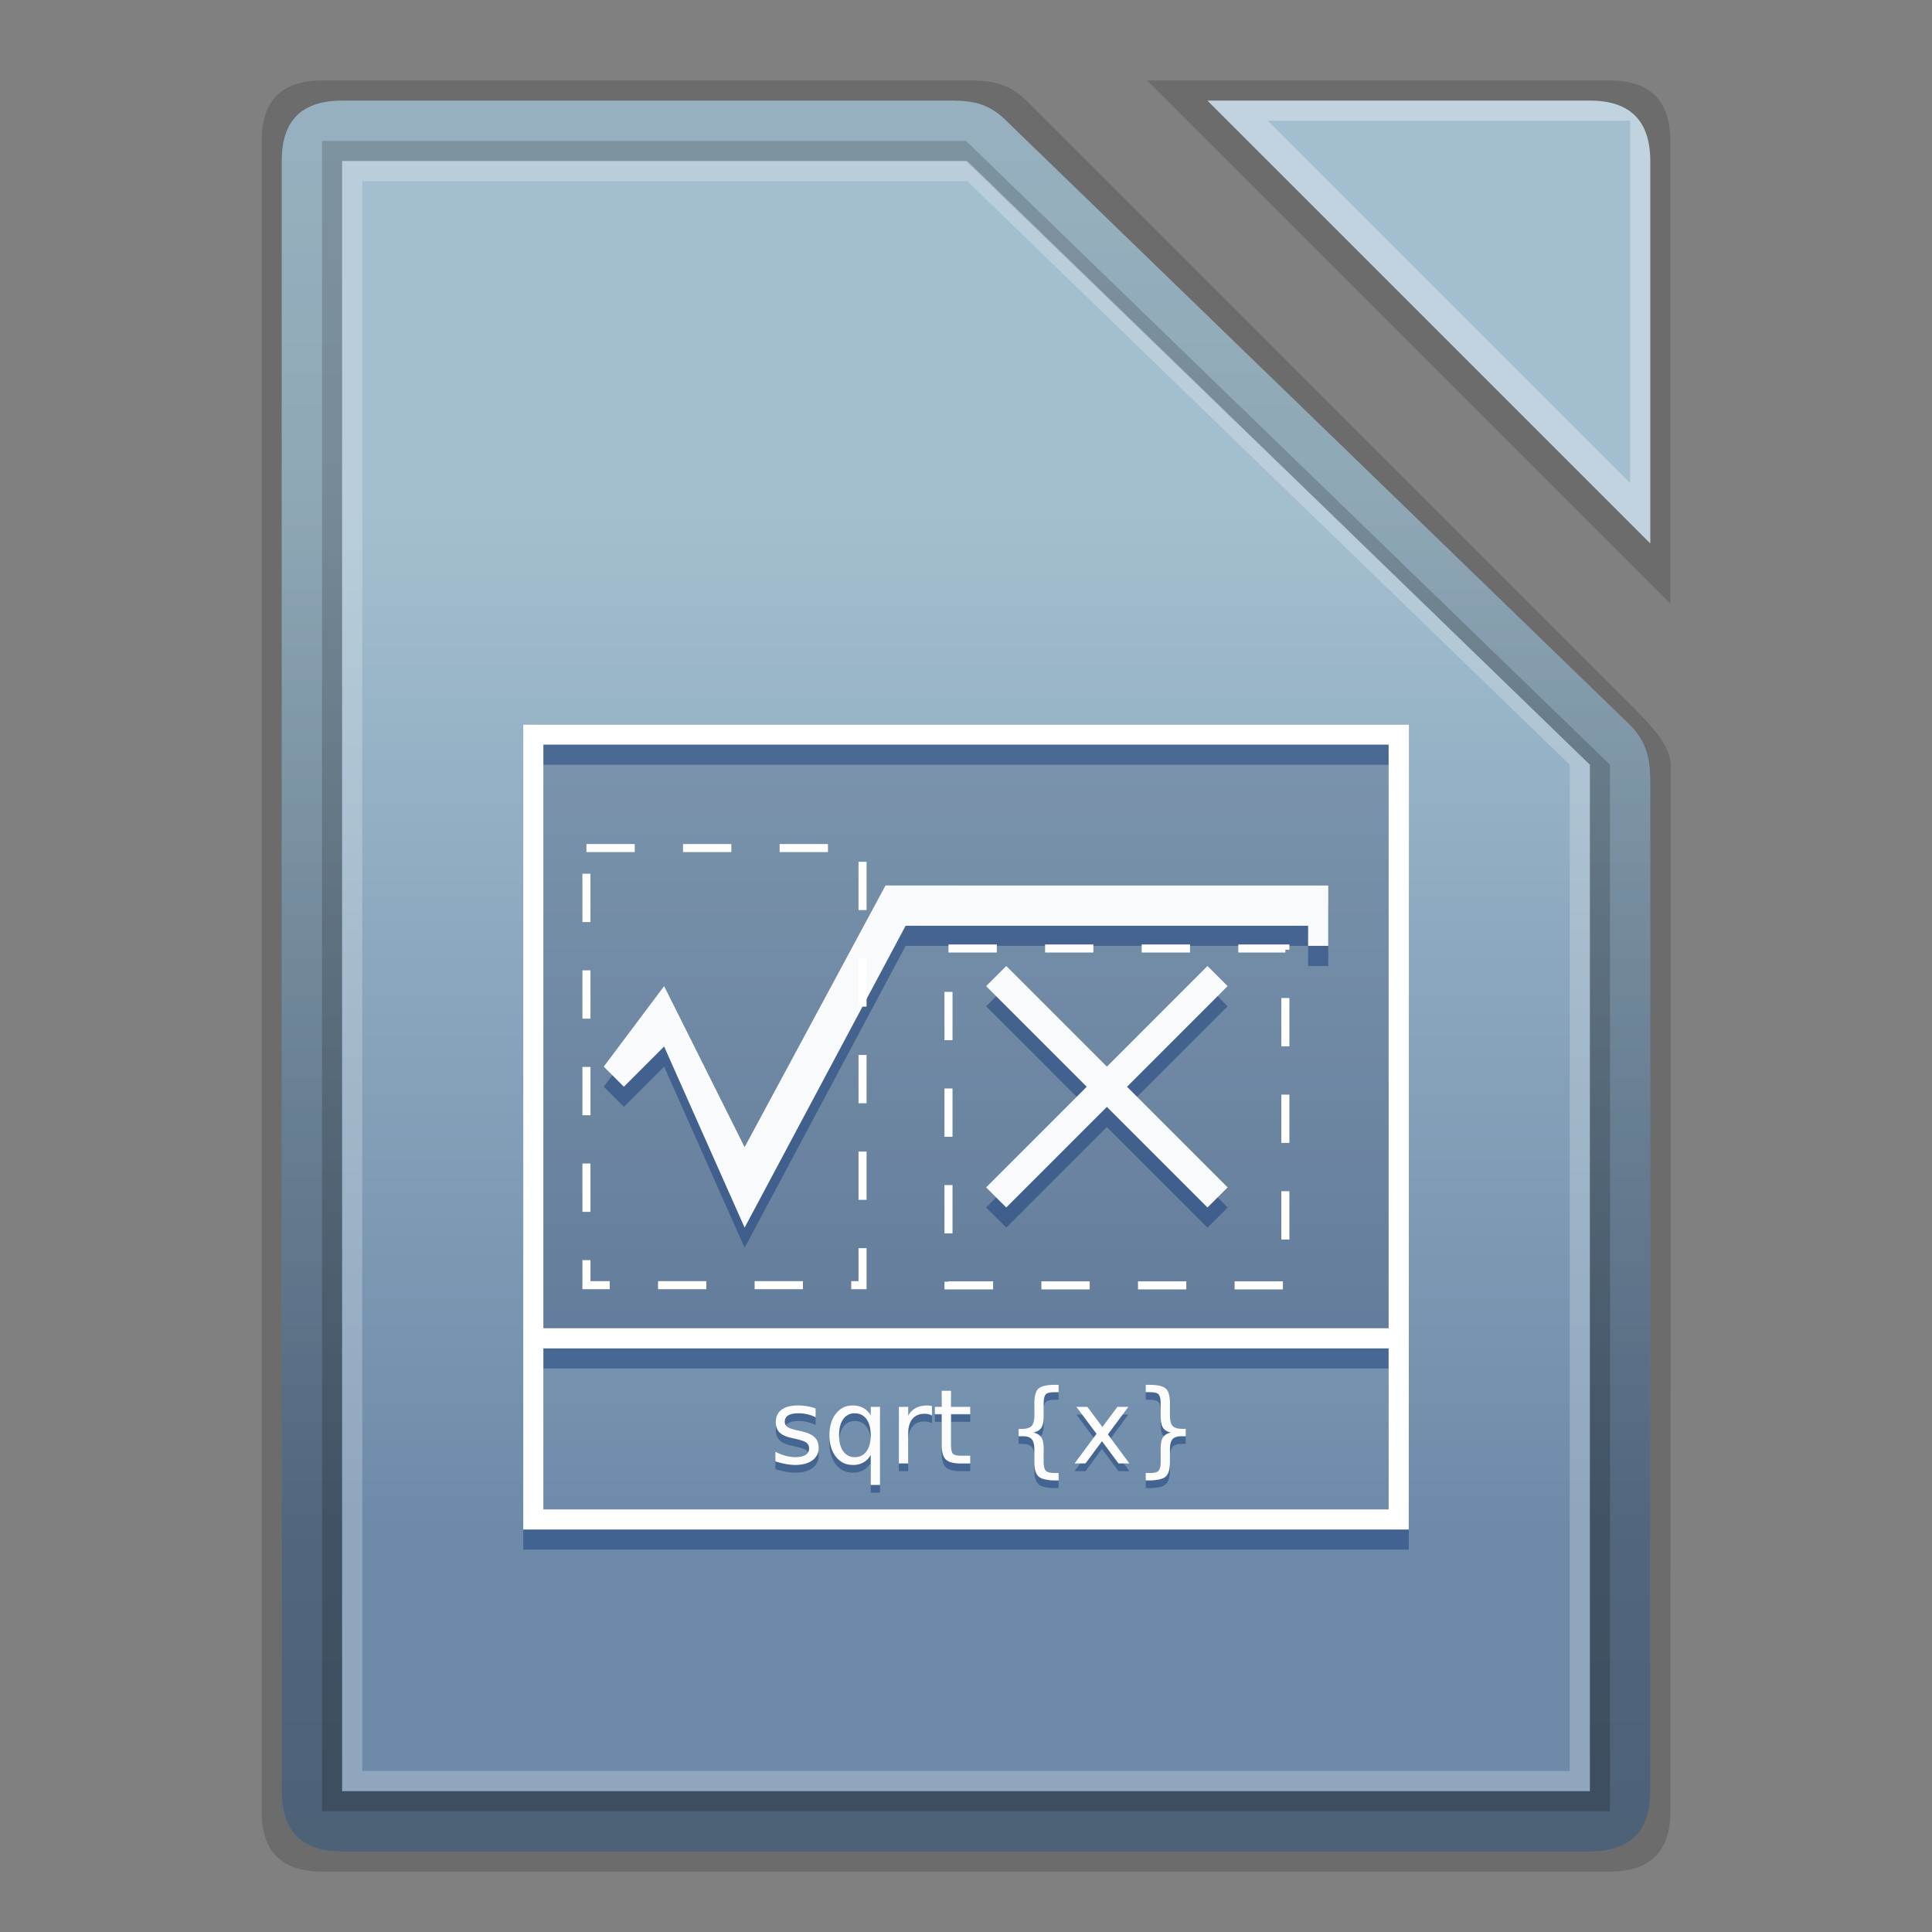 <svg xmlns:osb="http://www.openswatchbook.org/uri/2009/osb" xmlns="http://www.w3.org/2000/svg" xmlns:xlink="http://www.w3.org/1999/xlink" height="96" viewBox="0 0 96 96" width="96" id="svg2"><rect x="0" y="0" width="96" height="96" fill="#808080" stroke="none"/><title id="title4675">Template icons dark</title><defs id="defs22"><linearGradient id="linearGradient7995"><stop id="stop7991" offset="0" stop-color="#fff" stop-opacity=".057"/><stop id="stop7993" offset="1" stop-color="#fff" stop-opacity=".635"/></linearGradient><linearGradient id="linearGradient9793"><stop offset="0" id="stop9789" stop-color="#fff" stop-opacity=".464"/><stop offset="1" id="stop9791" stop-color="#f6f6f6" stop-opacity=".219"/></linearGradient><linearGradient id="linearGradient9499"><stop offset="0" id="stop9495" stop-opacity=".297"/><stop offset="1" id="stop9497" stop-opacity=".078"/></linearGradient><linearGradient id="linearGradient9422" osb:paint="solid"><stop offset="0" id="stop9420" stop-color="#a3bfcf"/></linearGradient><linearGradient id="linearGradient9052"><stop offset="0" id="stop9048" stop-opacity=".411"/><stop offset="1" id="stop9050" stop-opacity=".516"/></linearGradient><linearGradient id="linearGradient7827"><stop id="stop7823" offset="0" stop-color="#a3bfcf"/><stop id="stop7825" offset="1" stop-color="#6d8aa9"/></linearGradient><linearGradient xlink:href="#linearGradient7827" id="linearGradient7785" x1="160" y1="137" x2="160" y2="188" gradientUnits="userSpaceOnUse"/><linearGradient gradientTransform="translate(-35.934 -35.408) scale(.719)" xlink:href="#linearGradient7827" id="linearGradient7785-2" x1="160" y1="137" x2="160" y2="188" gradientUnits="userSpaceOnUse"/><linearGradient xlink:href="#linearGradient9052" id="linearGradient9054" x1="160" y1="119" x2="160" y2="201.575" gradientUnits="userSpaceOnUse"/><linearGradient xlink:href="#linearGradient9422" id="linearGradient9424" x1="172" y1="128" x2="194" y2="128" gradientUnits="userSpaceOnUse"/><linearGradient xlink:href="#linearGradient9499" id="linearGradient9501" x1="160" y1="204" x2="160" y2="119" gradientUnits="userSpaceOnUse"/><linearGradient xlink:href="#linearGradient9499" id="linearGradient9719" gradientUnits="userSpaceOnUse" x1="75.591" y1="110.653" x2="75.591" y2="48"/><linearGradient xlink:href="#linearGradient9499" id="linearGradient9730" gradientUnits="userSpaceOnUse" x1="21" y1="47.457" x2="21" y2="2"/><linearGradient xlink:href="#linearGradient9793" id="linearGradient9795" x1="-64" y1="-57" x2="-64" y2="-71" gradientUnits="userSpaceOnUse"/><linearGradient xlink:href="#linearGradient9793" id="linearGradient9834" gradientUnits="userSpaceOnUse" x1="-44.031" y1="-34" x2="-44.031" y2="-54"/><linearGradient gradientTransform="translate(100 98)" xlink:href="#linearGradient9052" id="linearGradient9054-3" x1="160" y1="119" x2="160" y2="201.575" gradientUnits="userSpaceOnUse"/><linearGradient xlink:href="#linearGradient7995" id="linearGradient8964" gradientUnits="userSpaceOnUse" x1="192.576" y1="117.256" x2="192.576" y2="136.349"/><linearGradient xlink:href="#linearGradient7827" id="linearGradient9991" gradientUnits="userSpaceOnUse" x1="273.449" y1="218.045" x2="273.449" y2="328"/><linearGradient xlink:href="#linearGradient9499" id="linearGradient10016" gradientUnits="userSpaceOnUse" x1="272" y1="328.693" x2="272" y2="214.425"/><linearGradient xlink:href="#linearGradient7827" id="linearGradient8207" gradientUnits="userSpaceOnUse" gradientTransform="translate(-35.934 -35.408) scale(.719)" x1="86.127" y1="50.629" x2="86.127" y2="112.39"/><linearGradient xlink:href="#linearGradient7827" id="linearGradient8285" gradientUnits="userSpaceOnUse" gradientTransform="translate(-35.934 -35.408) scale(.719)" x1="28.947" y1="7.52" x2="28.947" y2="46.457"/><linearGradient xlink:href="#linearGradient7827" id="linearGradient8287" gradientUnits="userSpaceOnUse" gradientTransform="translate(-35.934 -35.408) scale(.719)" x1="-11.217" y1="-25.855" x2="-11.217" y2="1.957"/><linearGradient xlink:href="#linearGradient9052" id="linearGradient7937" gradientUnits="userSpaceOnUse" x1="79.843" y1="50.497" x2="79.843" y2="108"/><style id="style51071-8">.str0{stroke:#1f1a17;stroke-width:3}.fil0{fill:none}</style><style id="style2031-6">.str0{stroke:#1f1a17;stroke-width:.076}.fil0,.fil1{fill:none}.fil1{fill-rule:nonzero}</style><style id="style5368-2">.str0,.str1{stroke:#000;stroke-width:63}.str1{stroke:#09098f}.fil5{fill:none}.fil1,.fil2{fill:#000}.fil3{fill:#4d66cc}.fil0{fill:#576ecd}.fil4{fill:#89a1d4}</style><style id="style51071">.str0{stroke:#1f1a17;stroke-width:3}.fil0{fill:none}</style><style id="style2031">.str0{stroke:#1f1a17;stroke-width:.076}.fil0,.fil1{fill:none}.fil1{fill-rule:nonzero}</style><style id="style5368">.str0,.str1{stroke:#000;stroke-width:63}.str1{stroke:#09098f}.fil5{fill:none}.fil1,.fil2{fill:#000}.fil3{fill:#4d66cc}.fil0{fill:#576ecd}.fil4{fill:#89a1d4}</style></defs><g id="g8840" transform="translate(-112 -112)"><g id="g8838"><g id="g9013" fill-rule="evenodd"><path id="path9007" d="M192.01 116H169l26 26v-22.965c0-2.035-1-3.035-2.99-3.035z" style="marker:none" fill-opacity=".157" stroke-width=".217" paint-order="fill markers stroke"/><path d="M191.009 117H172l22 22v-18.985c0-2.015-1-3.015-2.991-3.015z" id="path9009" fill="url(#linearGradient9424)"/><path id="path9011" d="M172 117l22 22v-19.007c0-1.993-1-2.993-3.035-2.993zm3 1h18v18z" style="line-height:normal;font-variant-ligatures:normal;font-variant-position:normal;font-variant-caps:normal;font-variant-numeric:normal;font-variant-alternates:normal;font-feature-settings:normal;text-indent:0;text-align:start;text-decoration-line:none;text-decoration-style:solid;text-decoration-color:#000;text-transform:none;text-orientation:mixed;shape-padding:0;isolation:auto;mix-blend-mode:normal" color="#000" font-weight="400" font-family="sans-serif" white-space="normal" overflow="visible" fill="#fff" fill-opacity=".313"/></g><path id="path7759" d="M127.994 116h32.009c.997 0 1.998 0 3.03 1.032L193 147c1 1 2 2 2.023 3.056l-.022 51.954c0 1.99-1.001 2.99-3.04 2.99h-63.955C126 205 125 204 125 202.013v-83.006c0-2.007 1-3.007 2.994-3.007z" style="isolation:auto;mix-blend-mode:normal;marker:none" color="#000" display="block" overflow="visible" fill-opacity=".157" stroke-width=".217" paint-order="fill markers stroke"/><path style="isolation:auto;mix-blend-mode:normal;marker:none" d="M129 117h29.995c1.005 0 1.983-.022 3.005 1l30.999 30.03C194 149.03 194 150 194 151.013v49.964c0 2.023-1 3.023-2.97 3.023H129c-2 0-3-1-3-2.98V120c0-2.019 1-3 3-3z" id="rect7756" color="#000" display="block" overflow="visible" fill="url(#linearGradient7785)" stroke-width=".201" paint-order="fill markers stroke"/><path style="line-height:normal;font-variant-ligatures:normal;font-variant-position:normal;font-variant-caps:normal;font-variant-numeric:normal;font-variant-alternates:normal;font-feature-settings:normal;text-indent:0;text-align:start;text-decoration-line:none;text-decoration-style:solid;text-decoration-color:#000;text-transform:none;text-orientation:mixed;shape-padding:0;isolation:auto;mix-blend-mode:normal;marker:none" d="M126 120.008V201c0 2 1 3 3 3h62.002c1.998 0 2.998-1 2.998-3.005v-49.997c0-.998.079-1.922-1.025-2.991L162 118c-1.026-.995-2-1-3.016-1h-29.97C127 117 126 118 126 120.008zm3-.008h31.063L191 150v51h-62z" id="path7787" color="#000" font-weight="400" font-family="sans-serif" white-space="normal" overflow="visible" fill="url(#linearGradient9501)" stroke-width=".201" paint-order="fill markers stroke"/><path style="line-height:normal;font-variant-ligatures:normal;font-variant-position:normal;font-variant-caps:normal;font-variant-numeric:normal;font-variant-alternates:normal;font-feature-settings:normal;text-indent:0;text-align:start;text-decoration-line:none;text-decoration-style:solid;text-decoration-color:#000;text-transform:none;text-orientation:mixed;shape-padding:0;isolation:auto;mix-blend-mode:normal" d="M128 119v83h64v-52l-32-31zm1 1h31l31 30v51h-62z" id="path8968" color="#000" font-weight="400" font-family="sans-serif" white-space="normal" overflow="visible" opacity=".398" fill="url(#linearGradient9054)" fill-rule="evenodd"/><path id="path8019" d="M129 120v81h62v-51l-30.937-30zm1 1h30.063L190 150v50h-60z" style="line-height:normal;font-variant-ligatures:normal;font-variant-position:normal;font-variant-caps:normal;font-variant-numeric:normal;font-variant-alternates:normal;font-feature-settings:normal;text-indent:0;text-align:start;text-decoration-line:none;text-decoration-style:solid;text-decoration-color:#000;text-transform:none;text-orientation:mixed;shape-padding:0;isolation:auto;mix-blend-mode:normal" color="#000" font-weight="400" font-family="sans-serif" white-space="normal" overflow="visible" fill="#fff" fill-opacity=".235" fill-rule="evenodd"/><path id="path7869-6" d="M138 148h44.016L182 179h-44z" style="isolation:auto;mix-blend-mode:normal;marker:none" color="#000" display="block" overflow="visible" fill="#222c55" fill-opacity=".229" stroke-width=".265" stroke-opacity=".385"/><path id="path7875-2" d="M138 148v41h44l.016-41zm1 2h42v29h-42zm0 30h42v7h-42z" style="isolation:auto;mix-blend-mode:normal;marker:none" color="#000" overflow="visible" fill="#1a3e7b" fill-opacity=".51" stroke-width=".687"/><path style="isolation:auto;mix-blend-mode:normal;marker:none" d="M138 148v40h44l.016-40zm1 1h42v29h-42zm0 30h42v8h-42z" id="rect7853-9" color="#000" overflow="visible" fill="#fff" stroke-width=".287" stroke-opacity=".385"/><path id="path8086" d="M156 157l-7 13-4-8-3 4 1 1 2-2 4 9 8-15h20v1h1v-3zm6 4l-1 1 5 5-5 5 1 1 5-5 5 5 1-1-5-5 5-5-1-1-5 5z" style="marker:none" fill="#1a3e7b" fill-opacity=".51" fill-rule="evenodd" stroke-width=".687"/><path d="M156 156l-7 13-4-8-3 4 1 1 2-2 4 9 8-15h20v1h1v-3zm6 4l-1 1 5 5-5 5 1 1 5-5 5 5 1-1-5-5 5-5-1-1-5 5z" id="path7855-2" fill="#f8fafb" fill-rule="evenodd" stroke-width=".687"/><path id="path7895-7" d="M164.445 181.195c-.417 0-.696.061-.839.185-.14.122-.21.37-.21.74v.602c0 .25-.047.422-.137.52-.089.095-.252.143-.491.143h-.153v.358h.153c.237 0 .4.05.49.146.091.097.138.272.138.525v.6c0 .37.07.617.21.74.143.124.422.187.839.187h.156v-.362h-.17c-.237 0-.392-.037-.464-.11-.072-.074-.107-.229-.107-.465v-.622c0-.261-.037-.452-.113-.57-.075-.12-.206-.2-.392-.246.185-.042.314-.123.39-.242.077-.118.115-.31.115-.573v-.622c0-.236.035-.39.107-.464.072-.074.227-.11.463-.11h.17v-.36zm4.487 0v.36h.176c.234 0 .386.036.456.11.072.072.109.226.109.464v.622c0 .263.037.455.113.573.075.12.206.2.391.242-.185.045-.316.127-.391.246-.076.118-.113.309-.113.57v.622c0 .24-.037.395-.109.467-.07.072-.222.108-.456.108h-.176v.362h.158c.417 0 .695-.063.834-.186.14-.124.21-.371.21-.741v-.6c0-.253.046-.428.136-.525.09-.097.255-.146.492-.146h.156v-.358h-.156c-.237 0-.402-.048-.492-.144-.09-.097-.136-.27-.136-.519v-.603c0-.37-.07-.617-.21-.739-.14-.124-.417-.185-.834-.185zm-10.14.297v.798h-.338v.358h.338v1.527c0 .352.068.595.204.729.135.132.381.198.738.198h.475v-.386h-.475c-.193 0-.32-.033-.384-.098-.062-.065-.093-.214-.093-.443v-1.527h.952v-.358h-.952v-.799zm-7.163.73c-.345 0-.612.071-.8.216-.187.143-.28.348-.28.613 0 .217.063.39.19.515.128.124.334.215.62.275l.161.038c.287.062.472.127.556.194a.344.344 0 0 1 .127.289.357.357 0 0 1-.175.316c-.118.074-.285.11-.502.11-.163 0-.327-.022-.493-.065a2.556 2.556 0 0 1-.504-.202V185c.18.059.353.102.515.13.164.03.32.046.471.046.362 0 .646-.076.852-.228a.728.728 0 0 0 .311-.62c0-.23-.07-.408-.209-.536-.137-.129-.37-.229-.698-.299l-.158-.035c-.248-.055-.412-.113-.494-.173a.301.301 0 0 1-.123-.253c0-.141.056-.247.17-.317.116-.07.289-.105.518-.105a1.806 1.806 0 0 1 .843.2v-.436a2.048 2.048 0 0 0-.416-.114 2.93 2.93 0 0 0-.482-.038zm2.736 0c-.34 0-.616.136-.83.407-.213.272-.32.628-.32 1.07 0 .442.107.798.32 1.07.214.27.49.406.83.406a1.1 1.1 0 0 0 .533-.12.967.967 0 0 0 .369-.375v1.492h.461v-3.882h-.461v.427a.949.949 0 0 0-.37-.372 1.08 1.08 0 0 0-.532-.124zm3.709 0c-.223 0-.412.042-.568.126a.939.939 0 0 0-.378.38v-.438h-.464v2.812h.464v-1.481c0-.318.07-.562.208-.731.14-.171.341-.257.602-.257a.84.84 0 0 1 .202.023.58.58 0 0 1 .17.066l-.003-.475a1.562 1.562 0 0 0-.233-.025zm7.412.068l1 1.34-1.092 1.472h.544l.819-1.105.819 1.105h.544l-1.07-1.443 1.018-1.37h-.545l-.746 1.003-.746-1.002zm-11.008.32c.244 0 .438.096.578.29.14.193.21.459.21.799s-.07.607-.21.8a.678.678 0 0 1-.578.29.675.675 0 0 1-.577-.29c-.14-.193-.208-.46-.208-.8s.069-.606.208-.799a.674.674 0 0 1 .577-.29z" style="line-height:1000%;marker:none" font-family="sans-serif" letter-spacing="0" word-spacing="0" fill="#1a3e7b" fill-opacity=".51" stroke-width=".687"/><path style="line-height:1000%" d="M164.445 180.81c-.417 0-.696.062-.839.186-.14.122-.21.37-.21.74v.602c0 .25-.047.422-.137.519-.089.095-.252.144-.491.144h-.153v.358h.153c.237 0 .4.049.49.146.091.097.138.272.138.525v.6c0 .37.07.616.21.74.143.124.422.187.839.187h.156v-.363h-.17c-.237 0-.392-.036-.464-.11-.072-.073-.107-.228-.107-.464v-.622c0-.262-.037-.452-.113-.57-.075-.12-.206-.201-.392-.246.185-.042.314-.123.39-.242.077-.119.115-.31.115-.573v-.622c0-.236.035-.391.107-.465.072-.073.227-.11.463-.11h.17v-.36zm4.487 0v.36h.176c.234 0 .386.037.456.11.072.072.109.227.109.465v.622c0 .263.037.454.113.573.075.119.206.2.391.242-.185.045-.316.126-.391.245-.076.12-.113.31-.113.57v.623c0 .24-.037.395-.109.467-.07.072-.222.107-.456.107h-.176v.363h.158c.417 0 .695-.063.834-.187.14-.124.21-.37.21-.74v-.6c0-.253.046-.428.136-.525.09-.097.255-.146.492-.146h.156V183h-.156c-.237 0-.402-.049-.492-.144-.09-.097-.136-.27-.136-.52v-.602c0-.37-.07-.617-.21-.74-.14-.123-.417-.184-.834-.184zm-10.14.297v.799h-.338v.358h.338v1.527c0 .351.068.595.204.729.135.132.381.198.738.198h.475v-.386h-.475c-.193 0-.32-.033-.384-.098-.062-.066-.093-.214-.093-.443v-1.527h.952v-.358h-.952v-.799zm-7.163.73c-.345 0-.612.072-.8.216-.187.144-.28.349-.28.613 0 .218.063.39.19.516.128.124.334.215.62.275l.161.037c.287.062.472.128.556.195a.344.344 0 0 1 .127.288.357.357 0 0 1-.175.317c-.118.074-.285.11-.502.11-.163 0-.327-.022-.493-.066a2.555 2.555 0 0 1-.504-.2v.477c.18.058.353.101.515.13.164.03.32.046.471.046.362 0 .646-.076.852-.229a.728.728 0 0 0 .311-.62c0-.229-.07-.408-.209-.535-.137-.129-.37-.229-.698-.3l-.158-.034c-.248-.055-.412-.113-.494-.173a.301.301 0 0 1-.123-.254c0-.14.056-.246.17-.316.116-.07.289-.105.518-.105a1.806 1.806 0 0 1 .843.2v-.436a2.048 2.048 0 0 0-.416-.114 2.93 2.93 0 0 0-.482-.038zm2.736 0c-.34 0-.616.137-.83.408-.213.271-.32.628-.32 1.07 0 .441.107.798.32 1.069.214.271.49.407.83.407a1.1 1.1 0 0 0 .533-.121.967.967 0 0 0 .369-.375v1.493h.461v-3.882h-.461v.426a.949.949 0 0 0-.37-.371 1.08 1.08 0 0 0-.532-.124zm3.709 0c-.223 0-.412.043-.568.126a.939.939 0 0 0-.378.38v-.437h-.464v2.812h.464v-1.481c0-.318.07-.562.208-.732.14-.17.341-.256.602-.256a.84.84 0 0 1 .202.023.58.58 0 0 1 .17.066l-.003-.475a1.562 1.562 0 0 0-.233-.026zm7.412.069l1 1.34-1.092 1.472h.544l.819-1.106.819 1.106h.544l-1.07-1.444 1.018-1.368h-.545l-.746 1.002-.746-1.002zm-11.008.319c.244 0 .438.097.578.291.14.193.21.459.21.799s-.07.606-.21.8a.678.678 0 0 1-.578.29.675.675 0 0 1-.577-.29c-.14-.194-.208-.46-.208-.8s.069-.606.208-.799a.674.674 0 0 1 .577-.291z" id="path7912-0" font-family="sans-serif" letter-spacing="0" word-spacing="0" fill="#fcfcfd" stroke-width=".321"/><path style="isolation:auto;mix-blend-mode:normal;marker:none" id="rect7943-9" color="#000" display="block" overflow="visible" fill="none" fill-opacity=".229" stroke="#fff" stroke-width=".4" stroke-dasharray="2.4,2.4" d="M159.13 159.13h16.739v16.739H159.13z"/><path id="rect7945-3" style="isolation:auto;mix-blend-mode:normal;marker:none" color="#000" display="block" overflow="visible" fill="none" fill-opacity=".229" stroke="#fff" stroke-width=".4" stroke-dasharray="2.4,2.4" d="M141.14 154.14h13.719v21.719H141.14z"/></g></g></svg>